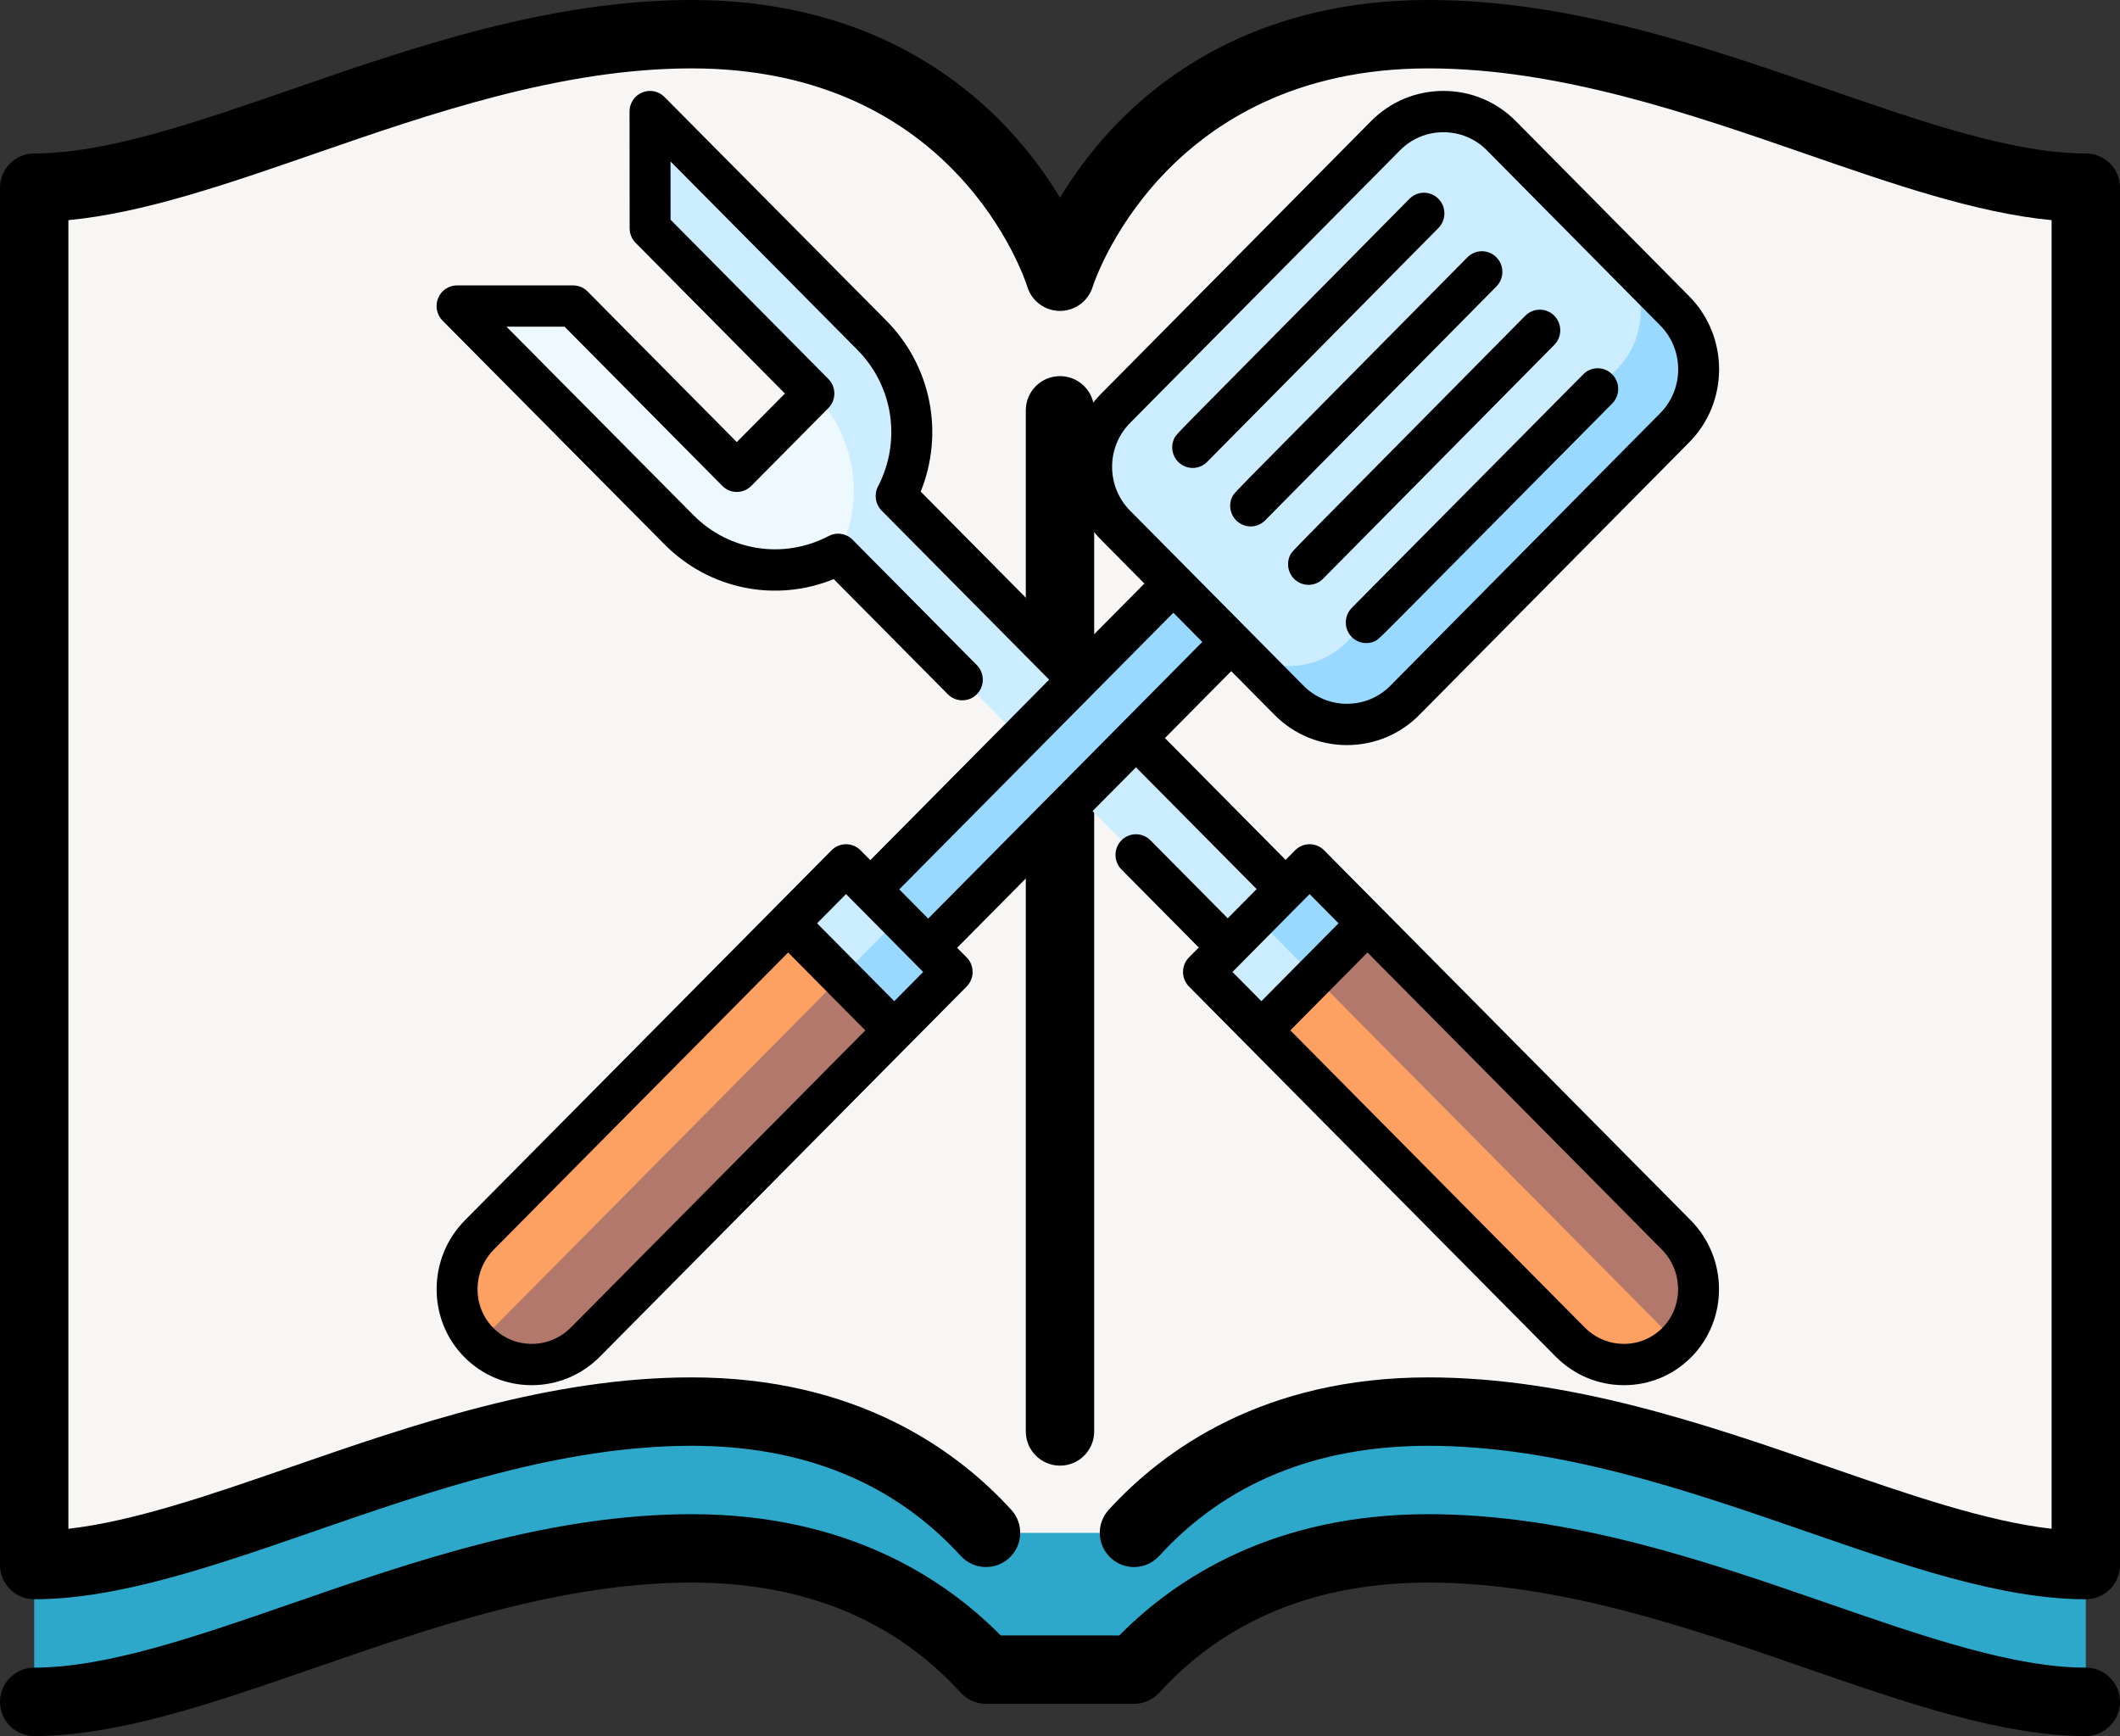 <?xml version="1.0" encoding="UTF-8" standalone="no"?>
<svg
   xmlns:dc="http://purl.org/dc/elements/1.1/"
   xmlns:cc="http://creativecommons.org/ns#"
   xmlns:rdf="http://www.w3.org/1999/02/22-rdf-syntax-ns#"
   xmlns:svg="http://www.w3.org/2000/svg"
   xmlns="http://www.w3.org/2000/svg"
   xmlns:sodipodi="http://sodipodi.sourceforge.net/DTD/sodipodi-0.dtd"
   xmlns:inkscape="http://www.inkscape.org/namespaces/inkscape"
   id="svg3379"
   width="144.498mm"
   height="118.317mm"
   viewBox="0 0 511.999 419.232"
   version="1.1"
   inkscape:version="0.91 r13725"
   sodipodi:docname="logo.svg">
  <rect x="0" y="0" width="511.999" height="419.232" fill="#333333" stroke="none"/>
  <defs
     id="defs238" />
  <sodipodi:namedview
     pagecolor="#ffffff"
     bordercolor="#666666"
     borderopacity="1"
     objecttolerance="10"
     gridtolerance="10"
     guidetolerance="10"
     inkscape:pageopacity="0"
     inkscape:pageshadow="2"
     inkscape:window-width="667"
     inkscape:window-height="480"
     id="namedview236"
     showgrid="false"
     fit-margin-top="0"
     fit-margin-left="0"
     fit-margin-right="0"
     fit-margin-bottom="0"
     inkscape:zoom="0.22425739"
     inkscape:cx="270.77724"
     inkscape:cy="200.0109"
     inkscape:window-x="0"
     inkscape:window-y="27"
     inkscape:window-maximized="0"
     inkscape:current-layer="svg3379" />
  <g
     id="layer2"
     transform="translate(-101.27,-306.96)" />
  <g
     transform="translate(123.667,4.103)"
     id="g4" />
  <g
     transform="translate(123.667,4.103)"
     id="g6" />
  <g
     transform="translate(123.667,4.103)"
     id="g8" />
  <g
     transform="translate(123.667,4.103)"
     id="g10" />
  <g
     transform="translate(123.667,4.103)"
     id="g12" />
  <g
     transform="translate(123.667,4.103)"
     id="g14" />
  <g
     transform="translate(123.667,4.103)"
     id="g16" />
  <g
     transform="translate(123.667,4.103)"
     id="g18" />
  <g
     transform="translate(123.667,4.103)"
     id="g20" />
  <g
     transform="translate(123.667,4.103)"
     id="g22" />
  <g
     transform="translate(123.667,4.103)"
     id="g24" />
  <g
     transform="translate(123.667,4.103)"
     id="g26" />
  <g
     transform="translate(123.667,4.103)"
     id="g28" />
  <g
     transform="translate(123.667,4.103)"
     id="g30" />
  <g
     transform="translate(123.667,4.103)"
     id="g32" />
  <g
     transform="matrix(8.494,0,0,7.144,242.011,190.721)"
     id="g34" />
  <g
     transform="matrix(8.494,0,0,7.144,242.011,190.721)"
     id="g36" />
  <g
     transform="matrix(8.494,0,0,7.144,242.011,190.721)"
     id="g38" />
  <g
     transform="matrix(8.494,0,0,7.144,242.011,190.721)"
     id="g40" />
  <g
     transform="matrix(8.494,0,0,7.144,242.011,190.721)"
     id="g42" />
  <g
     transform="matrix(8.494,0,0,7.144,242.011,190.721)"
     id="g44" />
  <g
     transform="matrix(8.494,0,0,7.144,242.011,190.721)"
     id="g46" />
  <g
     transform="matrix(8.494,0,0,7.144,242.011,190.721)"
     id="g48" />
  <g
     transform="matrix(8.494,0,0,7.144,242.011,190.721)"
     id="g50" />
  <g
     transform="matrix(8.494,0,0,7.144,242.011,190.721)"
     id="g52" />
  <g
     transform="matrix(8.494,0,0,7.144,242.011,190.721)"
     id="g54" />
  <g
     transform="matrix(8.494,0,0,7.144,242.011,190.721)"
     id="g56" />
  <g
     transform="matrix(8.494,0,0,7.144,242.011,190.721)"
     id="g58" />
  <g
     transform="matrix(8.494,0,0,7.144,242.011,190.721)"
     id="g60" />
  <g
     transform="matrix(8.494,0,0,7.144,242.011,190.721)"
     id="g62" />
  <g
     transform="matrix(8.867,0,0,6.962,-302.014,24.719)"
     id="g64" />
  <g
     transform="matrix(8.867,0,0,6.962,-302.014,24.719)"
     id="g66" />
  <g
     transform="matrix(8.867,0,0,6.962,-302.014,24.719)"
     id="g68" />
  <g
     transform="matrix(8.867,0,0,6.962,-302.014,24.719)"
     id="g70" />
  <g
     transform="matrix(8.867,0,0,6.962,-302.014,24.719)"
     id="g72" />
  <g
     transform="matrix(8.867,0,0,6.962,-302.014,24.719)"
     id="g74" />
  <g
     transform="matrix(8.867,0,0,6.962,-302.014,24.719)"
     id="g76" />
  <g
     transform="matrix(8.867,0,0,6.962,-302.014,24.719)"
     id="g78" />
  <g
     transform="matrix(8.867,0,0,6.962,-302.014,24.719)"
     id="g80" />
  <g
     transform="matrix(8.867,0,0,6.962,-302.014,24.719)"
     id="g82" />
  <g
     transform="matrix(8.867,0,0,6.962,-302.014,24.719)"
     id="g84" />
  <g
     transform="matrix(8.867,0,0,6.962,-302.014,24.719)"
     id="g86" />
  <g
     transform="matrix(8.867,0,0,6.962,-302.014,24.719)"
     id="g88" />
  <g
     transform="matrix(8.867,0,0,6.962,-302.014,24.719)"
     id="g90" />
  <g
     transform="matrix(8.867,0,0,6.962,-302.014,24.719)"
     id="g92" />
  <g
     transform="matrix(8.751,0,0,9.336,20.623,-61.226)"
     id="g94" />
  <g
     transform="matrix(8.751,0,0,9.336,20.623,-61.226)"
     id="g96" />
  <g
     transform="matrix(8.751,0,0,9.336,20.623,-61.226)"
     id="g98" />
  <g
     transform="matrix(8.751,0,0,9.336,20.623,-61.226)"
     id="g100" />
  <g
     transform="matrix(8.751,0,0,9.336,20.623,-61.226)"
     id="g102" />
  <g
     transform="matrix(8.751,0,0,9.336,20.623,-61.226)"
     id="g104" />
  <g
     transform="matrix(8.751,0,0,9.336,20.623,-61.226)"
     id="g106" />
  <g
     transform="matrix(8.751,0,0,9.336,20.623,-61.226)"
     id="g108" />
  <g
     transform="matrix(8.751,0,0,9.336,20.623,-61.226)"
     id="g110" />
  <g
     transform="matrix(8.751,0,0,9.336,20.623,-61.226)"
     id="g112" />
  <g
     transform="matrix(8.751,0,0,9.336,20.623,-61.226)"
     id="g114" />
  <g
     transform="matrix(8.751,0,0,9.336,20.623,-61.226)"
     id="g116" />
  <g
     transform="matrix(8.751,0,0,9.336,20.623,-61.226)"
     id="g118" />
  <g
     transform="matrix(8.751,0,0,9.336,20.623,-61.226)"
     id="g120" />
  <g
     transform="matrix(8.751,0,0,9.336,20.623,-61.226)"
     id="g122" />
  <g
     transform="translate(5.91,-47.238)"
     id="g124" />
  <g
     transform="translate(5.91,-47.238)"
     id="g126" />
  <g
     transform="translate(5.91,-47.238)"
     id="g128" />
  <g
     transform="translate(5.91,-47.238)"
     id="g130" />
  <g
     transform="translate(5.91,-47.238)"
     id="g132" />
  <g
     transform="translate(5.91,-47.238)"
     id="g134" />
  <g
     transform="translate(5.91,-47.238)"
     id="g136" />
  <g
     transform="translate(5.91,-47.238)"
     id="g138" />
  <g
     transform="translate(5.91,-47.238)"
     id="g140" />
  <g
     transform="translate(5.91,-47.238)"
     id="g142" />
  <g
     transform="translate(5.91,-47.238)"
     id="g144" />
  <g
     transform="translate(5.91,-47.238)"
     id="g146" />
  <g
     transform="translate(5.91,-47.238)"
     id="g148" />
  <g
     transform="translate(5.91,-47.238)"
     id="g150" />
  <g
     transform="translate(5.91,-47.238)"
     id="g152" />
  <path
     d="m 503.742,377.937 0,33.032 c -41.544,0 -98.546,-37.051 -158.775,-37.051 -35.488,0 -57.729,14.644 -71.096,29.278 l -17.871,0 -22.021,-102.598 269.763,77.339 z"
     style="fill:#2da8ca"
     id="path154"
     inkscape:connector-curvature="0" />
  <path
     d="m 256,300.598 0,102.598 -17.87,0 c -13.367,-14.633 -35.609,-29.278 -71.096,-29.278 -60.229,0 -117.231,37.051 -158.775,37.051 l 0,-33.032 L 256,300.598 Z"
     style="fill:#2da8ca"
     id="path156"
     inkscape:connector-curvature="0" />
  <path
     d="m 503.742,45.314 0,332.624 c -41.544,0 -98.546,-37.051 -158.775,-37.051 -35.488,0 -57.729,14.644 -71.096,29.278 L 256,370.165 211.957,218.496 256,66.829 c 0,0 17.992,-58.566 88.967,-58.566 60.229,-10e-4 117.231,37.051 158.775,37.051 z"
     style="fill:#f7f6f5"
     id="path158"
     inkscape:connector-curvature="0" />
  <path
     d="m 256,66.829 0,303.335 -17.87,0 c -13.367,-14.644 -35.609,-29.278 -71.096,-29.278 -60.229,0 -117.231,37.051 -158.775,37.051 l 0,-332.623 C 49.803,45.314 106.805,8.263 167.034,8.263 238.008,8.262 256,66.829 256,66.829 Z"
     style="fill:#f7f6f5"
     id="path160"
     inkscape:connector-curvature="0" />
  <path
     d="m 264.258,345.677 0,-246.587 c 0,-4.562 -3.696,-8.258 -8.258,-8.258 -4.562,0 -8.258,3.696 -8.258,8.258 l 0,246.587 c 0,4.562 3.696,8.258 8.258,8.258 4.562,0 8.258,-3.696 8.258,-8.258 z"
     id="path162"
     inkscape:connector-curvature="0" />
  <path
     d="m 503.742,37.058 c -17.459,0 -39.214,-7.534 -62.247,-15.509 C 412.325,11.448 379.261,0 344.971,0 305.294,0 281.088,17.387 267.769,31.973 262.788,37.43 258.927,42.898 256.001,47.748 253.074,42.898 249.214,37.43 244.233,31.973 230.913,17.387 206.708,0 167.031,0 132.74,0 99.677,11.448 70.507,21.549 47.472,29.524 25.717,37.058 8.258,37.058 3.696,37.058 0,40.754 0,45.316 l 0,332.626 c 0,4.562 3.696,8.258 8.258,8.258 20.238,0 43.269,-7.975 67.651,-16.418 27.94,-9.674 59.608,-20.64 91.119,-20.64 27.02,0 48.891,8.947 65.005,26.593 3.074,3.367 8.299,3.604 11.667,0.529 3.368,-3.075 3.604,-8.299 0.529,-11.667 -13.32,-14.585 -37.525,-31.972 -77.201,-31.972 -34.291,0 -67.354,11.448 -96.524,21.549 -19.528,6.764 -38.138,13.206 -53.989,15.012 l 0,-316.022 c 18.158,-1.73 38.268,-8.694 59.393,-16.009 27.94,-9.674 59.608,-20.64 91.119,-20.64 63.731,0 80.406,50.608 81.077,52.735 1.066,3.466 4.268,5.833 7.895,5.833 3.627,0 6.829,-2.366 7.895,-5.833 0.161,-0.527 16.938,-52.735 81.077,-52.735 31.512,0 63.18,10.966 91.119,20.64 21.126,7.316 41.235,14.279 59.393,16.009 l 0,316.022 c -15.851,-1.806 -34.461,-8.248 -53.989,-15.011 -29.17,-10.101 -62.234,-21.549 -96.524,-21.549 -39.678,0 -63.884,17.387 -77.202,31.973 -3.075,3.369 -2.839,8.592 0.529,11.667 3.369,3.075 8.593,2.839 11.667,-0.529 16.114,-17.647 37.985,-26.594 65.006,-26.594 31.512,0 63.18,10.966 91.12,20.64 24.383,8.443 47.414,16.418 67.651,16.418 4.562,0 8.258,-3.696 8.258,-8.258 l 0,-332.627 c 10e-4,-4.561 -3.695,-8.258 -8.257,-8.258 z"
     id="path164"
     inkscape:connector-curvature="0" />
  <path
     d="m 503.742,402.716 c -17.459,0 -39.214,-7.534 -62.247,-15.509 -29.17,-10.101 -62.234,-21.549 -96.524,-21.549 -37.264,0 -60.88,15.336 -74.648,29.284 l -28.647,-0.001 c -13.769,-13.948 -37.386,-29.283 -74.647,-29.283 -34.291,0 -67.354,11.448 -96.524,21.549 -23.033,7.975 -44.788,15.509 -62.247,15.509 -4.562,0 -8.258,3.696 -8.258,8.258 0,4.562 3.696,8.258 8.258,8.258 20.238,0 43.269,-7.975 67.651,-16.418 27.94,-9.674 59.608,-20.64 91.119,-20.64 27.02,0 48.891,8.947 65.005,26.593 1.565,1.713 3.778,2.689 6.098,2.689 l 35.734,10e-4 c 2.32,0 4.533,-0.977 6.098,-2.689 16.114,-17.647 37.985,-26.594 65.006,-26.594 31.512,0 63.18,10.966 91.12,20.64 24.383,8.443 47.415,16.418 67.651,16.418 4.562,0 8.258,-3.696 8.258,-8.258 0,-4.562 -3.694,-8.258 -8.256,-8.258 z"
     id="path166"
     inkscape:connector-curvature="0" />
  <g
     transform="translate(2.6e-4,-46.384)"
     id="g168" />
  <g
     transform="translate(2.6e-4,-46.384)"
     id="g170" />
  <g
     transform="translate(2.6e-4,-46.384)"
     id="g172" />
  <g
     transform="translate(2.6e-4,-46.384)"
     id="g174" />
  <g
     transform="translate(2.6e-4,-46.384)"
     id="g176" />
  <g
     transform="translate(2.6e-4,-46.384)"
     id="g178" />
  <g
     transform="translate(2.6e-4,-46.384)"
     id="g180" />
  <g
     transform="translate(2.6e-4,-46.384)"
     id="g182" />
  <g
     transform="translate(2.6e-4,-46.384)"
     id="g184" />
  <g
     transform="translate(2.6e-4,-46.384)"
     id="g186" />
  <g
     transform="translate(2.6e-4,-46.384)"
     id="g188" />
  <g
     transform="translate(2.6e-4,-46.384)"
     id="g190" />
  <g
     transform="translate(2.6e-4,-46.384)"
     id="g192" />
  <g
     transform="translate(2.6e-4,-46.384)"
     id="g194" />
  <g
     transform="translate(2.6e-4,-46.384)"
     id="g196" />
  <g
     transform="matrix(0.659,0,0,0.665,105.437,21.949)"
     id="g198">
    <path
       style="fill:#ccecff"
       d="m 159.477,88.683 c 15.846,15.818 18.816,39.605 8.945,58.442 L 325.294,303.997 304.081,325.21 147.209,168.338 138.264,109.896 78.259,49.891 78.217,7.507 l 81.26,81.176 z"
       id="path200"
       inkscape:connector-curvature="0" />
    <path
       style="fill:#edf8ff"
       d="m 138.264,109.896 c 15.846,15.818 18.816,39.605 8.945,58.442 -18.88,9.744 -42.582,6.802 -58.393,-8.994 L 7.499,78.126 l 42.525,0 60.005,60.005 28.235,-28.235 z"
       id="path202"
       inkscape:connector-curvature="0" />
    <rect
       x="210.446"
       y="153.647"
       transform="matrix(-0.707,-0.707,0.707,-0.707,211.843,577.107)"
       style="fill:#99d9ff"
       width="29.996"
       height="182.066"
       id="rect204" />
    <path
       style="fill:#b1786b"
       d="m 155.362,300.504 12.374,40.659 -113.137,113.136 c -10.861,10.847 -28.369,10.96 -39.11,0.219 L 155.362,300.504 Z"
       id="path206"
       inkscape:connector-curvature="0" />
    <path
       style="fill:#fda162"
       d="m 128.853,302.279 33.581,5.296 L 15.489,454.519 C 4.755,443.785 4.854,426.277 15.715,415.416 L 128.853,302.279 Z"
       id="path208"
       inkscape:connector-curvature="0" />
    <polygon
       style="fill:#99d9ff"
       points="148.291,321.717 151.826,304.039 169.504,300.504 188.95,319.949 167.736,341.162 "
       id="polygon210" />
    <rect
       x="135.433"
       y="286.391"
       transform="matrix(-0.707,-0.707,0.707,-0.707,41.548,619.992)"
       style="fill:#ccecff"
       width="27.49"
       height="30"
       id="rect212" />
    <path
       style="fill:#b1786b"
       d="m 300.503,314.641 40.659,-12.374 113.137,113.137 c 10.847,10.861 10.96,28.369 0.219,39.11 L 300.503,314.641 Z"
       id="path214"
       inkscape:connector-curvature="0" />
    <path
       style="fill:#fda162"
       d="m 302.278,341.15 5.296,-33.581 146.944,146.944 c -10.734,10.734 -28.242,10.635 -39.103,-0.226 L 302.278,341.15 Z"
       id="path216"
       inkscape:connector-curvature="0" />
    <polygon
       style="fill:#99d9ff"
       points="321.716,321.712 304.039,318.176 300.503,300.499 319.949,281.053 341.162,302.266 "
       id="polygon218" />
    <rect
       x="287.646"
       y="305.824"
       transform="matrix(-0.707,0.707,-0.707,-0.707,741.363,334.566)"
       style="fill:#ccecff"
       width="27.49"
       height="30"
       id="rect220" />
    <path
       style="fill:#99d9ff"
       d="m 291.217,200.105 21.213,21.213 c 11.667,11.667 30.752,11.66 42.412,-0.014 l 98.91,-98.981 c 11.66,-11.674 11.667,-30.773 0,-42.441 L 432.553,58.655 291.217,200.105 Z"
       id="path222"
       inkscape:connector-curvature="0" />
    <path
       style="fill:#ccecff"
       d="m 347.792,16.264 c 11.66,-11.674 30.752,-11.674 42.412,0 l 42.349,42.391 c 11.653,11.681 11.646,30.78 -0.014,42.455 l -98.91,98.981 c -11.66,11.674 -30.745,11.681 -42.412,0.014 L 248.84,157.728 c -11.667,-11.667 -11.667,-30.759 -0.007,-42.433 l 98.959,-99.031 z"
       id="path224"
       inkscape:connector-curvature="0" />
    <path
       d="m 325.252,275.76 c -1.407,-1.406 -3.314,-2.196 -5.304,-2.196 -1.99,0 -3.896,0.79 -5.304,2.196 l -3.49,3.49 -44.233,-44.232 24.299,-24.301 15.904,15.903 c 7.058,7.058 16.473,10.944 26.509,10.944 10.041,0 19.46,-3.891 26.519,-10.955 l 98.906,-98.982 c 14.613,-14.625 14.614,-38.421 0.002,-53.046 L 395.505,10.964 C 388.446,3.901 379.031,0.01 368.993,0.01 c -10.037,0 -19.452,3.89 -26.509,10.953 l -98.957,99.032 c -14.614,14.626 -14.609,38.419 0.01,53.04 l 15.864,15.864 -24.298,24.301 -57.68,-57.68 c 8.663,-21.265 3.89,-45.629 -12.644,-62.142 L 83.513,2.202 C 81.367,0.058 78.139,-0.581 75.337,0.582 72.535,1.745 70.71,4.482 70.712,7.517 L 70.755,49.9 c 0.002,1.986 0.792,3.891 2.197,5.296 L 127.658,109.9 110.025,127.533 55.32,72.827 C 53.914,71.421 52.006,70.631 50.017,70.631 L 7.501,70.629 c -3.035,0 -5.77,1.828 -6.93,4.632 -1.161,2.804 -0.518,6.03 1.629,8.175 l 81.312,81.223 c 16.464,16.443 40.792,21.214 62.042,12.634 l 41.821,41.821 c 1.464,1.464 3.384,2.196 5.303,2.196 1.919,0 3.839,-0.732 5.303,-2.196 2.929,-2.93 2.929,-7.678 0,-10.607 l -45.509,-45.509 c -2.313,-2.313 -5.857,-2.858 -8.76,-1.353 -16.522,8.583 -36.457,5.528 -49.601,-7.6 L 25.622,85.63 l 21.289,0.001 57.812,57.812 c 2.929,2.928 7.678,2.928 10.606,0 l 28.24,-28.239 c 1.407,-1.407 2.197,-3.314 2.197,-5.304 0,-1.99 -0.79,-3.896 -2.197,-5.304 L 85.753,46.782 85.732,25.62 154.179,93.992 c 13.198,13.181 16.25,33.134 7.596,49.649 -1.523,2.906 -0.98,6.465 1.34,8.785 l 61.382,61.381 -65.543,65.551 -3.594,-3.594 c -1.406,-1.406 -3.314,-2.196 -5.303,-2.196 -1.989,0 -3.897,0.79 -5.303,2.196 l -21.208,21.208 c -0.011,0.011 -113.143,113.143 -113.143,113.143 -13.764,13.765 -13.861,36.064 -0.216,49.712 6.565,6.565 15.32,10.182 24.65,10.182 9.446,0 18.346,-3.692 25.06,-10.398 L 194.247,325.26 c 2.929,-2.93 2.929,-7.678 0,-10.607 l -3.477,-3.477 65.543,-65.549 44.233,44.232 -10.606,10.606 -28.323,-28.323 c -2.93,-2.928 -7.678,-2.928 -10.607,0 -2.929,2.93 -2.929,7.678 0,10.607 l 28.323,28.323 -3.577,3.577 c -1.406,1.407 -2.196,3.314 -2.196,5.304 0,1.99 0.79,3.896 2.196,5.304 l 21.211,21.211 c 0.003,0.003 113.139,113.138 113.139,113.138 6.709,6.708 15.606,10.402 25.054,10.403 9.331,0 18.088,-3.618 24.658,-10.188 13.637,-13.638 13.54,-35.936 -0.218,-49.711 L 325.252,275.76 Z M 254.138,120.598 353.095,21.565 c 4.223,-4.227 9.869,-6.555 15.897,-6.555 6.029,0 11.676,2.329 15.899,6.556 l 63.555,63.617 c 8.771,8.779 8.771,23.063 -0.002,31.842 l -98.906,98.982 c -4.225,4.229 -9.874,6.558 -15.907,6.558 -6.03,0 -11.678,-2.327 -15.902,-6.552 l -21.204,-21.204 c -0.006,-0.006 -21.209,-21.208 -21.209,-21.208 -0.013,-0.013 -21.172,-21.172 -21.172,-21.172 -8.773,-8.774 -8.776,-23.053 -0.006,-31.831 z M 49.294,449 c -3.879,3.875 -9.013,6.009 -14.456,6.009 -5.323,0 -10.311,-2.056 -14.043,-5.788 -7.797,-7.798 -7.701,-20.582 0.215,-28.498 L 128.844,312.889 157.125,341.17 49.294,449 Z m 118.437,-118.438 -28.281,-28.281 10.606,-10.606 3.59,3.59 c 0.008,0.008 21.213,21.214 21.213,21.214 0.001,0.001 3.477,3.477 3.477,3.477 l -10.605,10.606 z m 1.829,-40.597 70.811,-70.82 c 0.069,-0.069 29.636,-29.639 29.636,-29.639 l 10.605,10.605 -29.58,29.583 c -0.044,0.044 -70.869,70.875 -70.869,70.875 L 169.56,289.965 Z m 146.888,5.206 c 0.019,-0.019 3.5,-3.5 3.5,-3.5 l 10.606,10.606 -28.281,28.281 -10.606,-10.606 24.781,-24.781 z m 132.765,154.043 c -3.737,3.737 -8.728,5.795 -14.052,5.795 -5.44,0 -10.571,-2.135 -14.446,-6.011 L 312.88,341.165 l 28.281,-28.281 107.83,107.83 c 7.914,7.923 8.013,20.708 0.222,28.5 z"
       id="path226"
       inkscape:connector-curvature="0" />
    <path
       d="m 335.576,187.551 c -2.272,2.127 -3.061,5.54 -1.717,8.541 1.247,2.784 3.983,4.437 6.849,4.437 1.024,0 2.065,-0.211 3.062,-0.657 1.282,-0.574 1.282,-0.574 15.519,-14.802 l 71.548,-71.537 c 2.929,-2.929 2.929,-7.678 -10e-4,-10.606 -2.928,-2.928 -7.677,-2.929 -10.606,10e-4 -28.299,28.298 -81.794,81.789 -84.654,84.623 z"
       id="path228"
       inkscape:connector-curvature="0" />
    <path
       d="m 277.095,136.924 c 2.067,0 4.066,-0.86 5.487,-2.382 2.832,-2.865 56.297,-56.43 84.573,-84.755 2.927,-2.932 2.923,-7.681 -0.009,-10.606 -2.933,-2.929 -7.682,-2.922 -10.606,0.009 l -71.496,71.636 c -14.243,14.276 -14.243,14.276 -14.818,15.596 -1.658,3.796 0.076,8.217 3.872,9.874 0.977,0.425 1.996,0.628 2.997,0.628 z"
       id="path230"
       inkscape:connector-curvature="0" />
    <path
       d="m 312.681,168.876 c -1.658,3.796 0.076,8.217 3.872,9.874 0.977,0.427 1.995,0.629 2.997,0.629 2.067,0 4.066,-0.86 5.487,-2.382 2.832,-2.865 56.297,-56.43 84.573,-84.755 2.927,-2.932 2.923,-7.681 -0.009,-10.606 -2.932,-2.928 -7.681,-2.921 -10.606,0.009 L 327.5,153.28 c -14.243,14.276 -14.243,14.276 -14.819,15.596 z"
       id="path232"
       inkscape:connector-curvature="0" />
    <path
       d="m 291.469,147.663 c -1.658,3.796 0.076,8.217 3.872,9.874 0.977,0.427 1.995,0.629 2.997,0.629 2.067,0 4.066,-0.86 5.487,-2.382 2.832,-2.865 56.297,-56.43 84.573,-84.755 2.927,-2.932 2.923,-7.681 -0.009,-10.606 -2.932,-2.929 -7.681,-2.922 -10.606,0.009 l -71.496,71.636 c -14.243,14.275 -14.243,14.275 -14.818,15.595 z"
       id="path234"
       inkscape:connector-curvature="0" />
  </g>
</svg>
